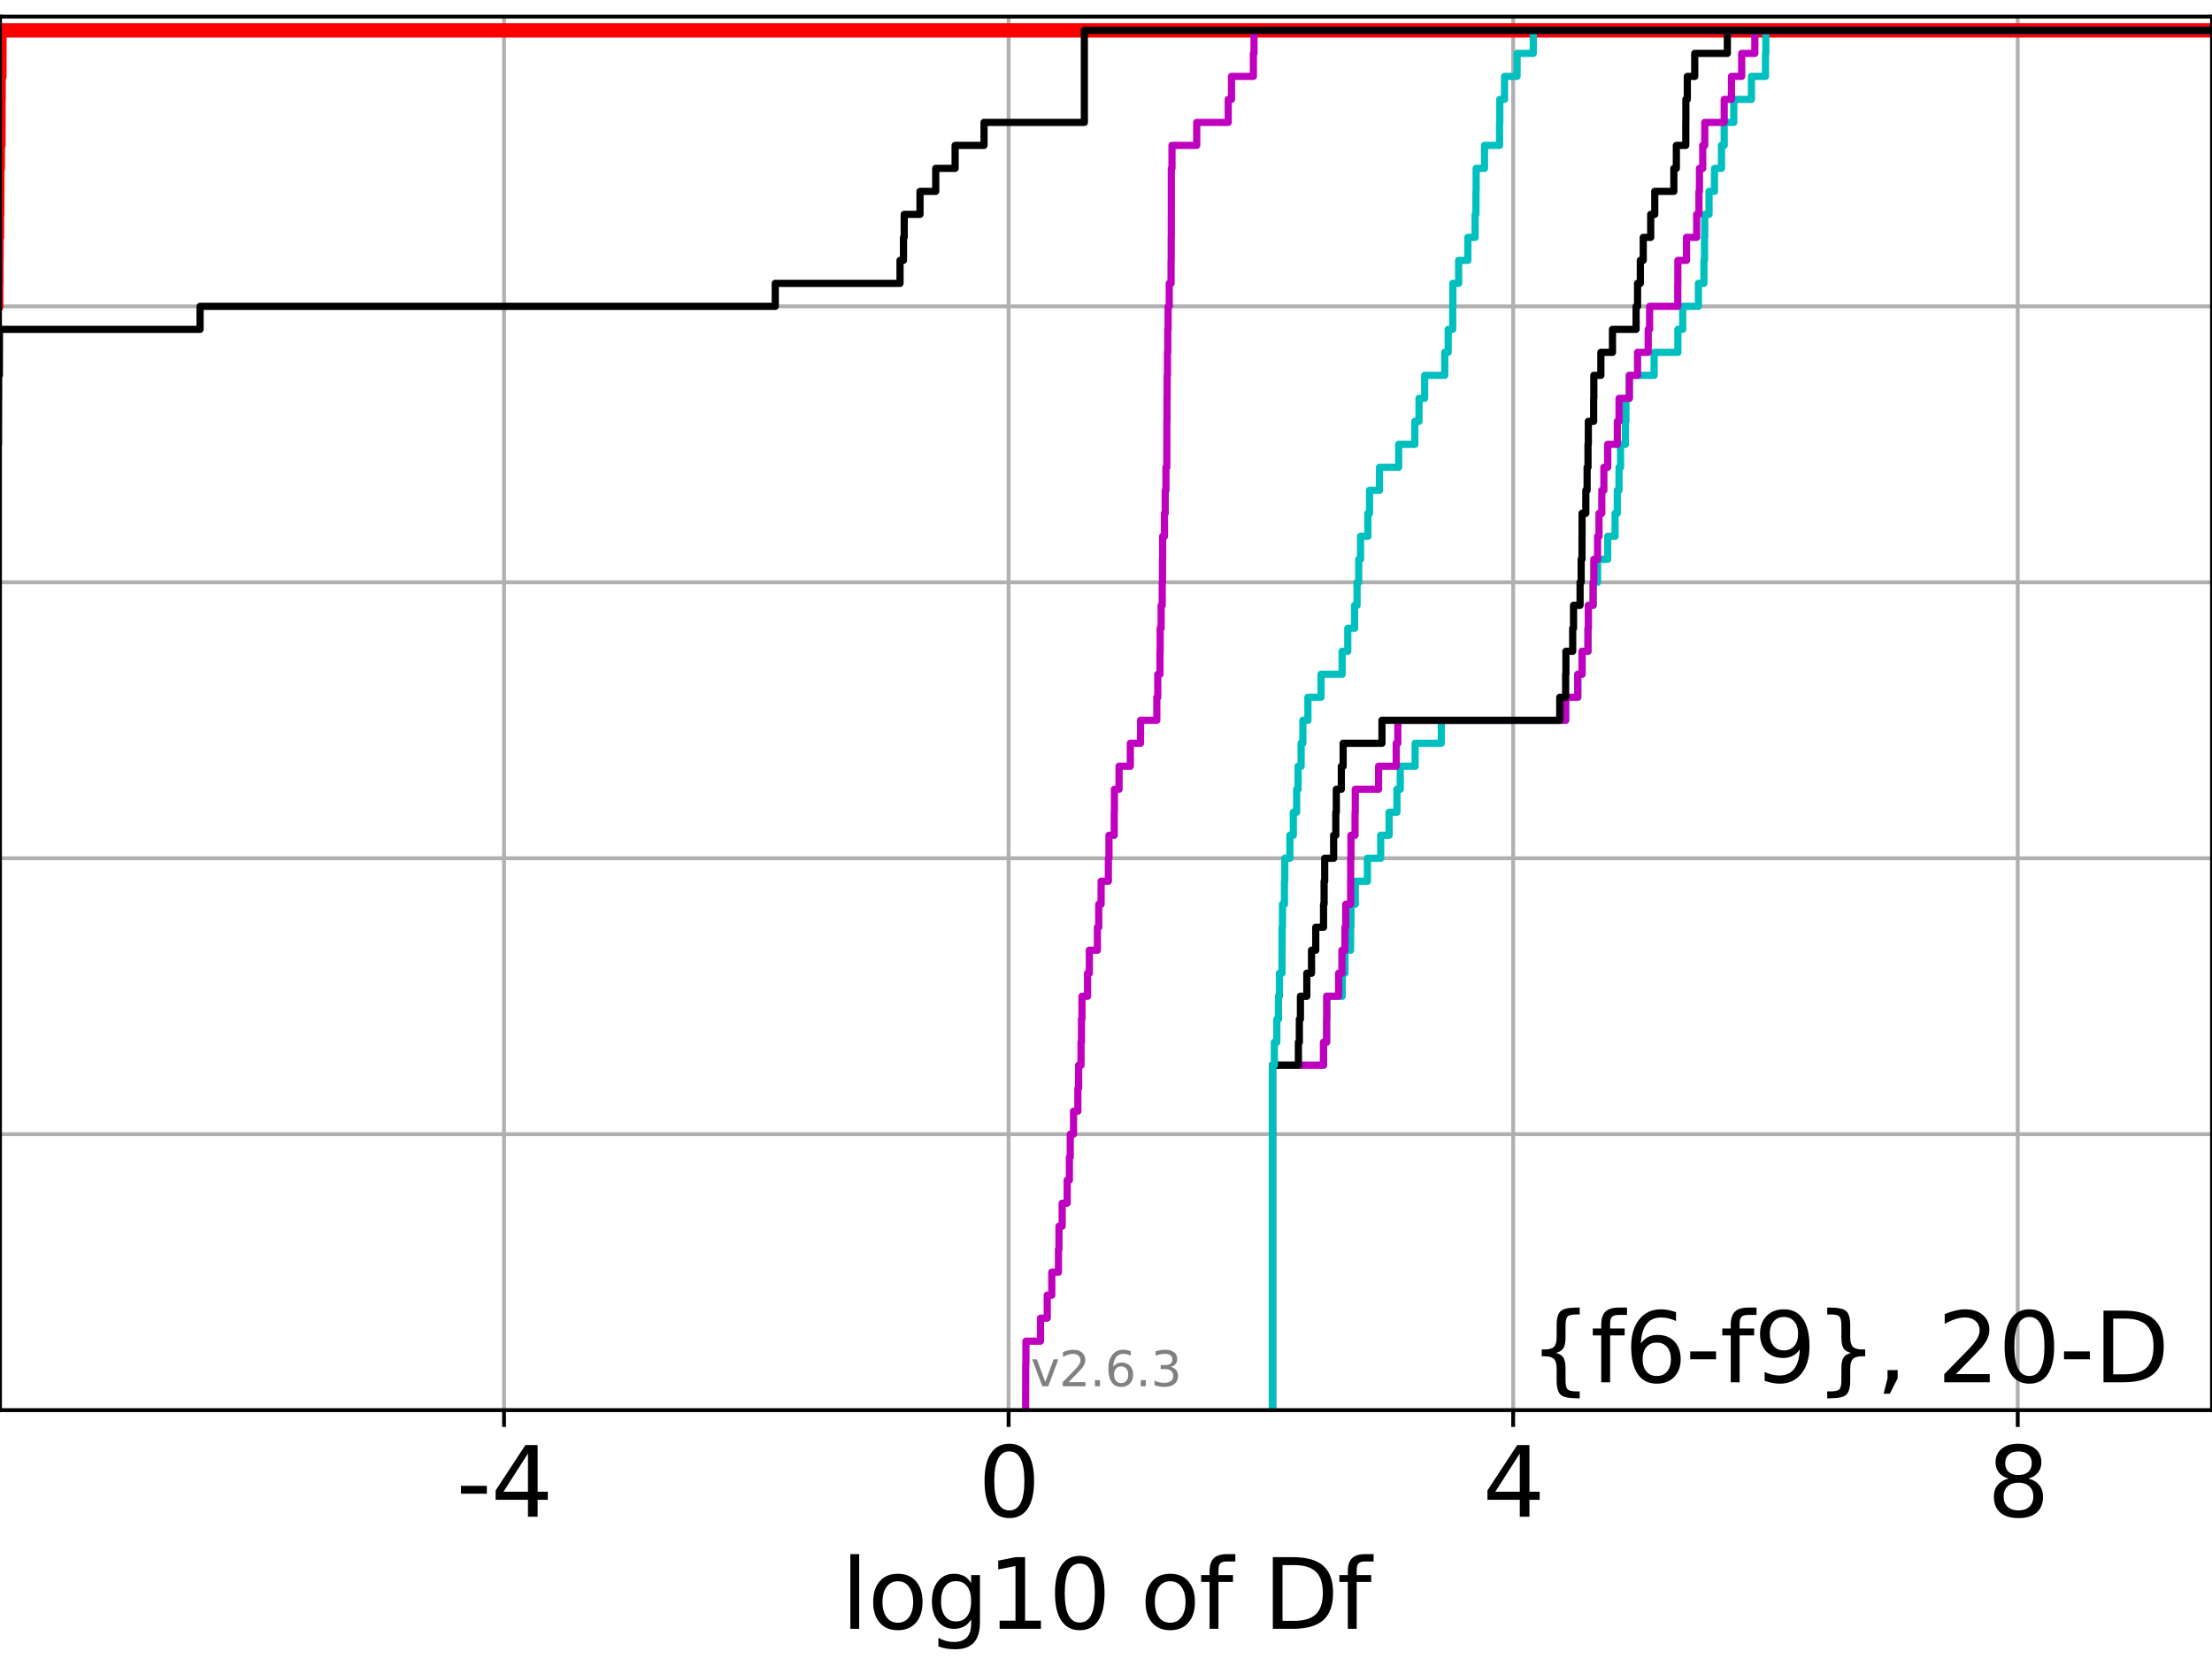 <?xml version="1.0" encoding="utf-8" standalone="no"?>
<!DOCTYPE svg PUBLIC "-//W3C//DTD SVG 1.1//EN"
  "http://www.w3.org/Graphics/SVG/1.1/DTD/svg11.dtd">
<svg xmlns:xlink="http://www.w3.org/1999/xlink" width="460.8pt" height="345.6pt" viewBox="0 0 460.8 345.6" xmlns="http://www.w3.org/2000/svg" version="1.1">
 <defs>
  <style type="text/css">*{stroke-linejoin: round; stroke-linecap: butt}</style>
 </defs>
 <g id="figure_1">
  <g id="patch_1">
   <path d="M 0 345.6 
L 460.8 345.6 
L 460.8 0 
L 0 0 
z
" style="fill: #ffffff"/>
  </g>
  <g id="axes_1">
   <g id="patch_2">
    <path d="M 0 293.76 
L 460.8 293.76 
L 460.8 3.456 
L 0 3.456 
z
" style="fill: #ffffff"/>
   </g>
   <g id="matplotlib.axis_1">
    <g id="xtick_1">
     <g id="line2d_1">
      <path d="M 104.998 293.76 
L 104.998 3.456 
" clip-path="url(#p17869396bf)" style="fill: none; stroke: #b0b0b0; stroke-width: 0.8; stroke-linecap: square"/>
     </g>
     <g id="line2d_2">
      <defs>
       <path id="m80ce6256cc" d="M 0 0 
L 0 3.5 
" style="stroke: #000000; stroke-width: 0.8"/>
      </defs>
      <g>
       <use xlink:href="#m80ce6256cc" x="104.998" y="293.76" style="stroke: #000000; stroke-width: 0.8"/>
      </g>
     </g>
     <g id="text_1">
      <!-- -4 -->
      <g transform="translate(95.028 315.957)scale(0.2 -0.2)">
       <defs>
        <path id="DejaVuSans-2d" d="M 313 2009 
L 1997 2009 
L 1997 1497 
L 313 1497 
L 313 2009 
z
" transform="scale(0.016)"/>
        <path id="DejaVuSans-34" d="M 2419 4116 
L 825 1625 
L 2419 1625 
L 2419 4116 
z
M 2253 4666 
L 3047 4666 
L 3047 1625 
L 3713 1625 
L 3713 1100 
L 3047 1100 
L 3047 0 
L 2419 0 
L 2419 1100 
L 313 1100 
L 313 1709 
L 2253 4666 
z
" transform="scale(0.016)"/>
       </defs>
       <use xlink:href="#DejaVuSans-2d"/>
       <use xlink:href="#DejaVuSans-34" x="36.084"/>
      </g>
     </g>
    </g>
    <g id="xtick_2">
     <g id="line2d_3">
      <path d="M 210.11 293.76 
L 210.11 3.456 
" clip-path="url(#p17869396bf)" style="fill: none; stroke: #b0b0b0; stroke-width: 0.8; stroke-linecap: square"/>
     </g>
     <g id="line2d_4">
      <g>
       <use xlink:href="#m80ce6256cc" x="210.11" y="293.76" style="stroke: #000000; stroke-width: 0.8"/>
      </g>
     </g>
     <g id="text_2">
      <!-- 0 -->
      <g transform="translate(203.747 315.957)scale(0.2 -0.2)">
       <defs>
        <path id="DejaVuSans-30" d="M 2034 4250 
Q 1547 4250 1301 3770 
Q 1056 3291 1056 2328 
Q 1056 1369 1301 889 
Q 1547 409 2034 409 
Q 2525 409 2770 889 
Q 3016 1369 3016 2328 
Q 3016 3291 2770 3770 
Q 2525 4250 2034 4250 
z
M 2034 4750 
Q 2819 4750 3233 4129 
Q 3647 3509 3647 2328 
Q 3647 1150 3233 529 
Q 2819 -91 2034 -91 
Q 1250 -91 836 529 
Q 422 1150 422 2328 
Q 422 3509 836 4129 
Q 1250 4750 2034 4750 
z
" transform="scale(0.016)"/>
       </defs>
       <use xlink:href="#DejaVuSans-30"/>
      </g>
     </g>
    </g>
    <g id="xtick_3">
     <g id="line2d_5">
      <path d="M 315.221 293.76 
L 315.221 3.456 
" clip-path="url(#p17869396bf)" style="fill: none; stroke: #b0b0b0; stroke-width: 0.8; stroke-linecap: square"/>
     </g>
     <g id="line2d_6">
      <g>
       <use xlink:href="#m80ce6256cc" x="315.221" y="293.76" style="stroke: #000000; stroke-width: 0.8"/>
      </g>
     </g>
     <g id="text_3">
      <!-- 4 -->
      <g transform="translate(308.859 315.957)scale(0.2 -0.2)">
       <use xlink:href="#DejaVuSans-34"/>
      </g>
     </g>
    </g>
    <g id="xtick_4">
     <g id="line2d_7">
      <path d="M 420.333 293.76 
L 420.333 3.456 
" clip-path="url(#p17869396bf)" style="fill: none; stroke: #b0b0b0; stroke-width: 0.8; stroke-linecap: square"/>
     </g>
     <g id="line2d_8">
      <g>
       <use xlink:href="#m80ce6256cc" x="420.333" y="293.76" style="stroke: #000000; stroke-width: 0.8"/>
      </g>
     </g>
     <g id="text_4">
      <!-- 8 -->
      <g transform="translate(413.971 315.957)scale(0.2 -0.2)">
       <defs>
        <path id="DejaVuSans-38" d="M 2034 2216 
Q 1584 2216 1326 1975 
Q 1069 1734 1069 1313 
Q 1069 891 1326 650 
Q 1584 409 2034 409 
Q 2484 409 2743 651 
Q 3003 894 3003 1313 
Q 3003 1734 2745 1975 
Q 2488 2216 2034 2216 
z
M 1403 2484 
Q 997 2584 770 2862 
Q 544 3141 544 3541 
Q 544 4100 942 4425 
Q 1341 4750 2034 4750 
Q 2731 4750 3128 4425 
Q 3525 4100 3525 3541 
Q 3525 3141 3298 2862 
Q 3072 2584 2669 2484 
Q 3125 2378 3379 2068 
Q 3634 1759 3634 1313 
Q 3634 634 3220 271 
Q 2806 -91 2034 -91 
Q 1263 -91 848 271 
Q 434 634 434 1313 
Q 434 1759 690 2068 
Q 947 2378 1403 2484 
z
M 1172 3481 
Q 1172 3119 1398 2916 
Q 1625 2713 2034 2713 
Q 2441 2713 2670 2916 
Q 2900 3119 2900 3481 
Q 2900 3844 2670 4047 
Q 2441 4250 2034 4250 
Q 1625 4250 1398 4047 
Q 1172 3844 1172 3481 
z
" transform="scale(0.016)"/>
       </defs>
       <use xlink:href="#DejaVuSans-38"/>
      </g>
     </g>
    </g>
    <g id="text_5">
     <!-- log10 of Df -->
     <g transform="translate(175.214 339.313)scale(0.2 -0.2)">
      <defs>
       <path id="DejaVuSans-6c" d="M 603 4863 
L 1178 4863 
L 1178 0 
L 603 0 
L 603 4863 
z
" transform="scale(0.016)"/>
       <path id="DejaVuSans-6f" d="M 1959 3097 
Q 1497 3097 1228 2736 
Q 959 2375 959 1747 
Q 959 1119 1226 758 
Q 1494 397 1959 397 
Q 2419 397 2687 759 
Q 2956 1122 2956 1747 
Q 2956 2369 2687 2733 
Q 2419 3097 1959 3097 
z
M 1959 3584 
Q 2709 3584 3137 3096 
Q 3566 2609 3566 1747 
Q 3566 888 3137 398 
Q 2709 -91 1959 -91 
Q 1206 -91 779 398 
Q 353 888 353 1747 
Q 353 2609 779 3096 
Q 1206 3584 1959 3584 
z
" transform="scale(0.016)"/>
       <path id="DejaVuSans-67" d="M 2906 1791 
Q 2906 2416 2648 2759 
Q 2391 3103 1925 3103 
Q 1463 3103 1205 2759 
Q 947 2416 947 1791 
Q 947 1169 1205 825 
Q 1463 481 1925 481 
Q 2391 481 2648 825 
Q 2906 1169 2906 1791 
z
M 3481 434 
Q 3481 -459 3084 -895 
Q 2688 -1331 1869 -1331 
Q 1566 -1331 1297 -1286 
Q 1028 -1241 775 -1147 
L 775 -588 
Q 1028 -725 1275 -790 
Q 1522 -856 1778 -856 
Q 2344 -856 2625 -561 
Q 2906 -266 2906 331 
L 2906 616 
Q 2728 306 2450 153 
Q 2172 0 1784 0 
Q 1141 0 747 490 
Q 353 981 353 1791 
Q 353 2603 747 3093 
Q 1141 3584 1784 3584 
Q 2172 3584 2450 3431 
Q 2728 3278 2906 2969 
L 2906 3500 
L 3481 3500 
L 3481 434 
z
" transform="scale(0.016)"/>
       <path id="DejaVuSans-31" d="M 794 531 
L 1825 531 
L 1825 4091 
L 703 3866 
L 703 4441 
L 1819 4666 
L 2450 4666 
L 2450 531 
L 3481 531 
L 3481 0 
L 794 0 
L 794 531 
z
" transform="scale(0.016)"/>
       <path id="DejaVuSans-20" transform="scale(0.016)"/>
       <path id="DejaVuSans-66" d="M 2375 4863 
L 2375 4384 
L 1825 4384 
Q 1516 4384 1395 4259 
Q 1275 4134 1275 3809 
L 1275 3500 
L 2222 3500 
L 2222 3053 
L 1275 3053 
L 1275 0 
L 697 0 
L 697 3053 
L 147 3053 
L 147 3500 
L 697 3500 
L 697 3744 
Q 697 4328 969 4595 
Q 1241 4863 1831 4863 
L 2375 4863 
z
" transform="scale(0.016)"/>
       <path id="DejaVuSans-44" d="M 1259 4147 
L 1259 519 
L 2022 519 
Q 2988 519 3436 956 
Q 3884 1394 3884 2338 
Q 3884 3275 3436 3711 
Q 2988 4147 2022 4147 
L 1259 4147 
z
M 628 4666 
L 1925 4666 
Q 3281 4666 3915 4102 
Q 4550 3538 4550 2338 
Q 4550 1131 3912 565 
Q 3275 0 1925 0 
L 628 0 
L 628 4666 
z
" transform="scale(0.016)"/>
      </defs>
      <use xlink:href="#DejaVuSans-6c"/>
      <use xlink:href="#DejaVuSans-6f" x="27.783"/>
      <use xlink:href="#DejaVuSans-67" x="88.965"/>
      <use xlink:href="#DejaVuSans-31" x="152.441"/>
      <use xlink:href="#DejaVuSans-30" x="216.064"/>
      <use xlink:href="#DejaVuSans-20" x="279.688"/>
      <use xlink:href="#DejaVuSans-6f" x="311.475"/>
      <use xlink:href="#DejaVuSans-66" x="372.656"/>
      <use xlink:href="#DejaVuSans-20" x="407.861"/>
      <use xlink:href="#DejaVuSans-44" x="439.648"/>
      <use xlink:href="#DejaVuSans-66" x="516.65"/>
     </g>
    </g>
   </g>
   <g id="matplotlib.axis_2">
    <g id="ytick_1">
     <g id="line2d_9">
      <path d="M 0 293.76 
L 460.8 293.76 
" clip-path="url(#p17869396bf)" style="fill: none; stroke: #b0b0b0; stroke-width: 0.8; stroke-linecap: square"/>
     </g>
     <g id="line2d_10">
      <defs>
       <path id="mb2a5b35fbf" d="M 0 0 
L -3.5 0 
" style="stroke: #000000; stroke-width: 0.8"/>
      </defs>
      <g>
       <use xlink:href="#mb2a5b35fbf" x="0" y="293.76" style="stroke: #000000; stroke-width: 0.8"/>
      </g>
     </g>
    </g>
    <g id="ytick_2">
     <g id="line2d_11">
      <path d="M 0 236.274 
L 460.8 236.274 
" clip-path="url(#p17869396bf)" style="fill: none; stroke: #b0b0b0; stroke-width: 0.8; stroke-linecap: square"/>
     </g>
     <g id="line2d_12">
      <g>
       <use xlink:href="#mb2a5b35fbf" x="0" y="236.274" style="stroke: #000000; stroke-width: 0.8"/>
      </g>
     </g>
    </g>
    <g id="ytick_3">
     <g id="line2d_13">
      <path d="M 0 178.788 
L 460.8 178.788 
" clip-path="url(#p17869396bf)" style="fill: none; stroke: #b0b0b0; stroke-width: 0.8; stroke-linecap: square"/>
     </g>
     <g id="line2d_14">
      <g>
       <use xlink:href="#mb2a5b35fbf" x="0" y="178.788" style="stroke: #000000; stroke-width: 0.8"/>
      </g>
     </g>
    </g>
    <g id="ytick_4">
     <g id="line2d_15">
      <path d="M 0 121.302 
L 460.8 121.302 
" clip-path="url(#p17869396bf)" style="fill: none; stroke: #b0b0b0; stroke-width: 0.8; stroke-linecap: square"/>
     </g>
     <g id="line2d_16">
      <g>
       <use xlink:href="#mb2a5b35fbf" x="0" y="121.302" style="stroke: #000000; stroke-width: 0.8"/>
      </g>
     </g>
    </g>
    <g id="ytick_5">
     <g id="line2d_17">
      <path d="M 0 63.816 
L 460.8 63.816 
" clip-path="url(#p17869396bf)" style="fill: none; stroke: #b0b0b0; stroke-width: 0.8; stroke-linecap: square"/>
     </g>
     <g id="line2d_18">
      <g>
       <use xlink:href="#mb2a5b35fbf" x="0" y="63.816" style="stroke: #000000; stroke-width: 0.8"/>
      </g>
     </g>
    </g>
    <g id="ytick_6">
     <g id="line2d_19">
      <path d="M 0 6.33 
L 460.8 6.33 
" clip-path="url(#p17869396bf)" style="fill: none; stroke: #b0b0b0; stroke-width: 0.8; stroke-linecap: square"/>
     </g>
     <g id="line2d_20">
      <g>
       <use xlink:href="#mb2a5b35fbf" x="0" y="6.33" style="stroke: #000000; stroke-width: 0.8"/>
      </g>
     </g>
    </g>
   </g>
   <g id="line2d_21">
    <path d="M -1 63.816 
L -0.788 63.816 
L -0.788 59.026 
L -0.763 59.026 
L -0.763 54.235 
L -0.735 54.235 
L -0.735 49.445 
L -0.625 49.445 
L -0.625 44.654 
L -0.58 44.654 
L -0.58 39.864 
L -0.566 39.864 
L -0.566 35.073 
L -0.462 35.073 
L -0.462 30.283 
L -0.326 30.283 
L -0.326 25.492 
L -0.319 25.492 
L -0.319 20.702 
L -0.296 20.702 
L -0.296 15.911 
L -0.127 15.911 
L -0.127 11.121 
L -0.122 11.121 
L -0.122 6.33 
L -0.122 6.33 
L -0.122 6.33 
L 460.8 6.33 
" clip-path="url(#p17869396bf)" style="fill: none; stroke: #ff0000; stroke-width: 3; stroke-linecap: square"/>
   </g>
   <g id="line2d_22">
    <path d="M 265.074 293.76 
L 265.074 288.97 
L 265.074 288.97 
L 265.074 284.179 
L 265.074 284.179 
L 265.074 279.389 
L 265.074 279.389 
L 265.074 274.598 
L 265.074 274.598 
L 265.074 269.808 
L 265.074 269.808 
L 265.074 265.017 
L 265.074 265.017 
L 265.074 260.227 
L 265.074 260.227 
L 265.074 255.436 
L 265.074 255.436 
L 265.074 250.646 
L 265.074 250.646 
L 265.074 245.855 
L 265.074 245.855 
L 265.074 241.065 
L 265.074 241.065 
L 265.074 236.274 
L 265.074 236.274 
L 265.074 231.484 
L 265.074 231.484 
L 265.074 226.693 
L 265.074 226.693 
L 265.074 221.903 
L 275.716 221.903 
L 275.716 217.112 
L 276.362 217.112 
L 276.362 212.322 
L 276.395 212.322 
L 276.395 207.531 
L 279.612 207.531 
L 279.612 202.741 
L 280.178 202.741 
L 280.178 197.95 
L 281.359 197.95 
L 281.359 193.16 
L 281.435 193.16 
L 281.435 188.369 
L 282.329 188.369 
L 282.329 183.579 
L 284.855 183.579 
L 284.855 178.788 
L 287.622 178.788 
L 287.622 173.998 
L 289.376 173.998 
L 289.376 169.207 
L 291.009 169.207 
L 291.009 164.417 
L 291.699 164.417 
L 291.699 159.626 
L 294.797 159.626 
L 294.797 154.836 
L 300.255 154.836 
L 300.255 150.045 
L 326.151 150.045 
L 326.151 145.255 
L 328.679 145.255 
L 328.679 140.464 
L 329.574 140.464 
L 329.574 135.674 
L 330.809 135.674 
L 330.809 130.883 
L 330.878 130.883 
L 330.878 126.093 
L 331.882 126.093 
L 331.882 121.302 
L 332.801 121.302 
L 332.801 116.512 
L 334.91 116.512 
L 334.91 111.721 
L 336.448 111.721 
L 336.448 106.931 
L 336.917 106.931 
L 336.917 102.14 
L 337.28 102.14 
L 337.28 97.35 
L 337.595 97.35 
L 337.595 92.559 
L 338.605 92.559 
L 338.605 87.769 
L 338.713 87.769 
L 338.713 82.978 
L 339.422 82.978 
L 339.422 78.188 
L 344.586 78.188 
L 344.586 73.397 
L 349.531 73.397 
L 349.531 68.607 
L 350.536 68.607 
L 350.536 63.816 
L 353.811 63.816 
L 353.811 59.026 
L 354.961 59.026 
L 354.961 54.235 
L 355.079 54.235 
L 355.079 49.445 
L 355.132 49.445 
L 355.132 44.654 
L 356.022 44.654 
L 356.022 39.864 
L 357.159 39.864 
L 357.159 35.073 
L 358.619 35.073 
L 358.619 30.283 
L 359.182 30.283 
L 359.182 25.492 
L 361.177 25.492 
L 361.177 20.702 
L 364.859 20.702 
L 364.859 15.911 
L 367.787 15.911 
L 367.787 11.121 
L 367.856 11.121 
L 367.856 6.33 
L 367.856 6.33 
L 367.856 6.33 
L 460.8 6.33 
" clip-path="url(#p17869396bf)" style="fill: none; stroke: #00bfbf; stroke-width: 1.5; stroke-linecap: square"/>
   </g>
   <g id="line2d_23">
    <path d="M 265.074 293.76 
L 265.074 288.97 
L 265.074 288.97 
L 265.074 284.179 
L 265.074 284.179 
L 265.074 279.389 
L 265.074 279.389 
L 265.074 274.598 
L 265.074 274.598 
L 265.074 269.808 
L 265.074 269.808 
L 265.074 265.017 
L 265.074 265.017 
L 265.074 260.227 
L 265.074 260.227 
L 265.074 255.436 
L 265.074 255.436 
L 265.074 250.646 
L 265.074 250.646 
L 265.074 245.855 
L 265.074 245.855 
L 265.074 241.065 
L 265.074 241.065 
L 265.074 236.274 
L 265.074 236.274 
L 265.074 231.484 
L 265.074 231.484 
L 265.074 226.693 
L 265.074 226.693 
L 265.074 221.903 
L 275.716 221.903 
L 275.716 217.112 
L 276.362 217.112 
L 276.362 212.322 
L 276.395 212.322 
L 276.395 207.531 
L 278.864 207.531 
L 278.864 202.741 
L 279.547 202.741 
L 279.547 197.95 
L 280.178 197.95 
L 280.178 193.16 
L 280.342 193.16 
L 280.342 188.369 
L 281.359 188.369 
L 281.359 183.579 
L 281.369 183.579 
L 281.369 178.788 
L 281.435 178.788 
L 281.435 173.998 
L 282.281 173.998 
L 282.281 169.207 
L 282.329 169.207 
L 282.329 164.417 
L 287.182 164.417 
L 287.182 159.626 
L 290.854 159.626 
L 290.854 154.836 
L 291.196 154.836 
L 291.196 150.045 
L 326.151 150.045 
L 326.151 145.255 
L 328.679 145.255 
L 328.679 140.464 
L 329.574 140.464 
L 329.574 135.674 
L 330.809 135.674 
L 330.809 130.883 
L 330.878 130.883 
L 330.878 126.093 
L 331.882 126.093 
L 331.882 121.302 
L 332.023 121.302 
L 332.023 116.512 
L 332.801 116.512 
L 332.801 111.721 
L 333.103 111.721 
L 333.103 106.931 
L 333.687 106.931 
L 333.687 102.14 
L 334.117 102.14 
L 334.117 97.35 
L 334.91 97.35 
L 334.91 92.559 
L 336.917 92.559 
L 336.917 87.769 
L 337.28 87.769 
L 337.28 82.978 
L 339.422 82.978 
L 339.422 78.188 
L 341.133 78.188 
L 341.133 73.397 
L 343.349 73.397 
L 343.349 68.607 
L 343.644 68.607 
L 343.644 63.816 
L 349.51 63.816 
L 349.51 59.026 
L 349.531 59.026 
L 349.531 54.235 
L 351.331 54.235 
L 351.331 49.445 
L 353.45 49.445 
L 353.45 44.654 
L 353.923 44.654 
L 353.923 39.864 
L 354.026 39.864 
L 354.026 35.073 
L 354.712 35.073 
L 354.712 30.283 
L 355.132 30.283 
L 355.132 25.492 
L 359.182 25.492 
L 359.182 20.702 
L 360.695 20.702 
L 360.695 15.911 
L 362.828 15.911 
L 362.828 11.121 
L 365.562 11.121 
L 365.562 6.33 
L 365.562 6.33 
L 365.562 6.33 
L 460.8 6.33 
" clip-path="url(#p17869396bf)" style="fill: none; stroke: #bf00bf; stroke-width: 1.5; stroke-linecap: square"/>
   </g>
   <g id="line2d_24">
    <path d="M 265.074 293.76 
L 265.074 288.97 
L 265.074 288.97 
L 265.074 284.179 
L 265.074 284.179 
L 265.074 279.389 
L 265.074 279.389 
L 265.074 274.598 
L 265.074 274.598 
L 265.074 269.808 
L 265.074 269.808 
L 265.074 265.017 
L 265.074 265.017 
L 265.074 260.227 
L 265.074 260.227 
L 265.074 255.436 
L 265.074 255.436 
L 265.074 250.646 
L 265.074 250.646 
L 265.074 245.855 
L 265.074 245.855 
L 265.074 241.065 
L 265.074 241.065 
L 265.074 236.274 
L 265.074 236.274 
L 265.074 231.484 
L 265.074 231.484 
L 265.074 226.693 
L 265.074 226.693 
L 265.074 221.903 
L 270.478 221.903 
L 270.478 217.112 
L 270.678 217.112 
L 270.678 212.322 
L 270.902 212.322 
L 270.902 207.531 
L 272.233 207.531 
L 272.233 202.741 
L 273.214 202.741 
L 273.214 197.95 
L 274.093 197.95 
L 274.093 193.16 
L 275.716 193.16 
L 275.716 188.369 
L 275.836 188.369 
L 275.836 183.579 
L 275.958 183.579 
L 275.958 178.788 
L 277.821 178.788 
L 277.821 173.998 
L 278.273 173.998 
L 278.273 169.207 
L 278.378 169.207 
L 278.378 164.417 
L 279.423 164.417 
L 279.423 159.626 
L 279.802 159.626 
L 279.802 154.836 
L 287.888 154.836 
L 287.888 150.045 
L 324.924 150.045 
L 324.924 145.255 
L 326.151 145.255 
L 326.151 140.464 
L 326.208 140.464 
L 326.208 135.674 
L 327.621 135.674 
L 327.621 130.883 
L 327.798 130.883 
L 327.798 126.093 
L 329.158 126.093 
L 329.158 121.302 
L 329.387 121.302 
L 329.387 116.512 
L 329.564 116.512 
L 329.564 111.721 
L 329.574 111.721 
L 329.574 106.931 
L 330.354 106.931 
L 330.354 102.14 
L 330.625 102.14 
L 330.625 97.35 
L 330.809 97.35 
L 330.809 92.559 
L 330.878 92.559 
L 330.878 87.769 
L 331.987 87.769 
L 331.987 82.978 
L 332.023 82.978 
L 332.023 78.188 
L 333.491 78.188 
L 333.491 73.397 
L 335.909 73.397 
L 335.909 68.607 
L 340.83 68.607 
L 340.83 63.816 
L 341.133 63.816 
L 341.133 59.026 
L 341.711 59.026 
L 341.711 54.235 
L 342.317 54.235 
L 342.317 49.445 
L 343.874 49.445 
L 343.874 44.654 
L 344.715 44.654 
L 344.715 39.864 
L 348.692 39.864 
L 348.692 35.073 
L 349.215 35.073 
L 349.215 30.283 
L 351.181 30.283 
L 351.181 25.492 
L 351.198 25.492 
L 351.198 20.702 
L 351.499 20.702 
L 351.499 15.911 
L 353.045 15.911 
L 353.045 11.121 
L 359.838 11.121 
L 359.838 6.33 
L 359.838 6.33 
L 359.838 6.33 
L 460.8 6.33 
" clip-path="url(#p17869396bf)" style="fill: none; stroke: #000000; stroke-width: 1.5; stroke-linecap: square"/>
   </g>
   <g id="line2d_25">
    <path d="M 265.074 293.76 
L 265.074 288.97 
L 265.074 288.97 
L 265.074 284.179 
L 265.074 284.179 
L 265.074 279.389 
L 265.074 279.389 
L 265.074 274.598 
L 265.074 274.598 
L 265.074 269.808 
L 265.074 269.808 
L 265.074 265.017 
L 265.074 265.017 
L 265.074 260.227 
L 265.074 260.227 
L 265.074 255.436 
L 265.074 255.436 
L 265.074 250.646 
L 265.074 250.646 
L 265.074 245.855 
L 265.074 245.855 
L 265.074 241.065 
L 265.074 241.065 
L 265.074 236.274 
L 265.074 236.274 
L 265.074 231.484 
L 265.074 231.484 
L 265.074 226.693 
L 265.074 226.693 
L 265.074 221.903 
L 265.469 221.903 
L 265.469 217.112 
L 265.985 217.112 
L 265.985 212.322 
L 266.331 212.322 
L 266.331 207.531 
L 266.529 207.531 
L 266.529 202.741 
L 267.061 202.741 
L 267.061 197.95 
L 267.076 197.95 
L 267.076 193.16 
L 267.161 193.16 
L 267.161 188.369 
L 267.57 188.369 
L 267.57 183.579 
L 267.644 183.579 
L 267.644 178.788 
L 268.707 178.788 
L 268.707 173.998 
L 269.424 173.998 
L 269.424 169.207 
L 270.115 169.207 
L 270.115 164.417 
L 270.419 164.417 
L 270.419 159.626 
L 271.044 159.626 
L 271.044 154.836 
L 271.415 154.836 
L 271.415 150.045 
L 272.463 150.045 
L 272.463 145.255 
L 275.193 145.255 
L 275.193 140.464 
L 279.593 140.464 
L 279.593 135.674 
L 280.763 135.674 
L 280.763 130.883 
L 282.189 130.883 
L 282.189 126.093 
L 282.703 126.093 
L 282.703 121.302 
L 283.042 121.302 
L 283.042 116.512 
L 283.428 116.512 
L 283.428 111.721 
L 284.951 111.721 
L 284.951 106.931 
L 285.301 106.931 
L 285.301 102.14 
L 287.376 102.14 
L 287.376 97.35 
L 291.369 97.35 
L 291.369 92.559 
L 294.739 92.559 
L 294.739 87.769 
L 295.61 87.769 
L 295.61 82.978 
L 296.779 82.978 
L 296.779 78.188 
L 300.968 78.188 
L 300.968 73.397 
L 301.686 73.397 
L 301.686 68.607 
L 302.621 68.607 
L 302.621 63.816 
L 302.651 63.816 
L 302.651 59.026 
L 303.859 59.026 
L 303.859 54.235 
L 305.786 54.235 
L 305.786 49.445 
L 307.294 49.445 
L 307.294 44.654 
L 307.469 44.654 
L 307.469 39.864 
L 307.507 39.864 
L 307.507 35.073 
L 309.249 35.073 
L 309.249 30.283 
L 312.388 30.283 
L 312.388 25.492 
L 312.436 25.492 
L 312.436 20.702 
L 313.423 20.702 
L 313.423 15.911 
L 316.036 15.911 
L 316.036 11.121 
L 319.41 11.121 
L 319.41 6.33 
L 319.41 6.33 
L 319.41 6.33 
L 460.8 6.33 
" clip-path="url(#p17869396bf)" style="fill: none; stroke: #00bfbf; stroke-width: 1.5; stroke-linecap: square"/>
   </g>
   <g id="line2d_26">
    <path d="M 213.663 293.76 
L 213.663 288.97 
L 213.675 288.97 
L 213.675 284.179 
L 213.723 284.179 
L 213.723 279.389 
L 216.758 279.389 
L 216.758 274.598 
L 218.159 274.598 
L 218.159 269.808 
L 219.106 269.808 
L 219.106 265.017 
L 220.497 265.017 
L 220.497 260.227 
L 220.607 260.227 
L 220.607 255.436 
L 221.268 255.436 
L 221.268 250.646 
L 222.313 250.646 
L 222.313 245.855 
L 222.771 245.855 
L 222.771 241.065 
L 222.954 241.065 
L 222.954 236.274 
L 223.637 236.274 
L 223.637 231.484 
L 224.54 231.484 
L 224.54 226.693 
L 224.698 226.693 
L 224.698 221.903 
L 225.196 221.903 
L 225.196 217.112 
L 225.29 217.112 
L 225.29 212.322 
L 225.396 212.322 
L 225.396 207.531 
L 226.557 207.531 
L 226.557 202.741 
L 226.928 202.741 
L 226.928 197.95 
L 228.609 197.95 
L 228.609 193.16 
L 228.889 193.16 
L 228.889 188.369 
L 229.384 188.369 
L 229.384 183.579 
L 230.896 183.579 
L 230.896 178.788 
L 231.021 178.788 
L 231.021 173.998 
L 232.112 173.998 
L 232.112 169.207 
L 232.148 169.207 
L 232.148 164.417 
L 233.122 164.417 
L 233.122 159.626 
L 235.462 159.626 
L 235.462 154.836 
L 237.594 154.836 
L 237.594 150.045 
L 240.989 150.045 
L 240.989 145.255 
L 241.186 145.255 
L 241.186 140.464 
L 241.647 140.464 
L 241.647 135.674 
L 241.686 135.674 
L 241.686 130.883 
L 241.885 130.883 
L 241.885 126.093 
L 242.11 126.093 
L 242.11 121.302 
L 242.17 121.302 
L 242.17 116.512 
L 242.208 116.512 
L 242.208 111.721 
L 242.583 111.721 
L 242.583 106.931 
L 242.736 106.931 
L 242.736 102.14 
L 242.889 102.14 
L 242.889 97.35 
L 243.068 97.35 
L 243.068 92.559 
L 243.08 92.559 
L 243.08 87.769 
L 243.11 87.769 
L 243.11 82.978 
L 243.139 82.978 
L 243.139 78.188 
L 243.202 78.188 
L 243.202 73.397 
L 243.269 73.397 
L 243.269 68.607 
L 243.34 68.607 
L 243.34 63.816 
L 243.575 63.816 
L 243.575 59.026 
L 243.955 59.026 
L 243.955 54.235 
L 243.985 54.235 
L 243.985 49.445 
L 244.002 49.445 
L 244.002 44.654 
L 244.006 44.654 
L 244.006 39.864 
L 244.007 39.864 
L 244.007 35.073 
L 244.148 35.073 
L 244.148 30.283 
L 249.301 30.283 
L 249.301 25.492 
L 255.865 25.492 
L 255.865 20.702 
L 256.542 20.702 
L 256.542 15.911 
L 261.104 15.911 
L 261.104 11.121 
L 261.236 11.121 
L 261.236 6.33 
L 261.236 6.33 
L 261.236 6.33 
L 460.8 6.33 
" clip-path="url(#p17869396bf)" style="fill: none; stroke: #bf00bf; stroke-width: 1.5; stroke-linecap: square"/>
   </g>
   <g id="line2d_27">
    <path d="M -1 121.302 
L -0.788 121.302 
L -0.788 116.512 
L -0.763 116.512 
L -0.763 111.721 
L -0.625 111.721 
L -0.625 106.931 
L -0.58 106.931 
L -0.58 102.14 
L -0.566 102.14 
L -0.566 97.35 
L -0.462 97.35 
L -0.462 92.559 
L -0.326 92.559 
L -0.326 87.769 
L -0.319 87.769 
L -0.319 82.978 
L -0.296 82.978 
L -0.296 78.188 
L -0.127 78.188 
L -0.127 73.397 
L -0.122 73.397 
L -0.122 68.607 
L 41.68 68.607 
L 41.68 63.816 
L 161.501 63.816 
L 161.501 59.026 
L 187.491 59.026 
L 187.491 54.235 
L 188.214 54.235 
L 188.214 49.445 
L 188.365 49.445 
L 188.365 44.654 
L 191.655 44.654 
L 191.655 39.864 
L 194.932 39.864 
L 194.932 35.073 
L 198.968 35.073 
L 198.968 30.283 
L 204.993 30.283 
L 204.993 25.492 
L 225.892 25.492 
L 225.892 20.702 
L 225.892 20.702 
L 225.892 15.911 
L 225.892 15.911 
L 225.892 11.121 
L 225.892 11.121 
L 225.892 6.33 
L 225.892 6.33 
L 225.892 6.33 
L 460.8 6.33 
" clip-path="url(#p17869396bf)" style="fill: none; stroke: #000000; stroke-width: 1.5; stroke-linecap: square"/>
   </g>
   <g id="patch_3">
    <path d="M 0 293.76 
L 0 3.456 
" style="fill: none; stroke: #000000; stroke-width: 0.8; stroke-linejoin: miter; stroke-linecap: square"/>
   </g>
   <g id="patch_4">
    <path d="M 460.8 293.76 
L 460.8 3.456 
" style="fill: none; stroke: #000000; stroke-width: 0.8; stroke-linejoin: miter; stroke-linecap: square"/>
   </g>
   <g id="patch_5">
    <path d="M -0 293.76 
L 460.8 293.76 
" style="fill: none; stroke: #000000; stroke-width: 0.8; stroke-linejoin: miter; stroke-linecap: square"/>
   </g>
   <g id="patch_6">
    <path d="M -0 3.456 
L 460.8 3.456 
" style="fill: none; stroke: #000000; stroke-width: 0.8; stroke-linejoin: miter; stroke-linecap: square"/>
   </g>
   <g id="text_6">
    <!-- {f6-f9}, 20-D -->
    <g transform="translate(318.609 287.954)scale(0.2 -0.2)">
     <defs>
      <path id="DejaVuSans-7b" d="M 3272 -594 
L 3272 -1044 
L 3078 -1044 
Q 2300 -1044 2036 -812 
Q 1772 -581 1772 109 
L 1772 856 
Q 1772 1328 1603 1509 
Q 1434 1691 991 1691 
L 800 1691 
L 800 2138 
L 991 2138 
Q 1438 2138 1605 2317 
Q 1772 2497 1772 2963 
L 1772 3713 
Q 1772 4403 2036 4633 
Q 2300 4863 3078 4863 
L 3272 4863 
L 3272 4416 
L 3059 4416 
Q 2619 4416 2484 4278 
Q 2350 4141 2350 3700 
L 2350 2925 
Q 2350 2434 2208 2212 
Q 2066 1991 1722 1913 
Q 2069 1828 2209 1606 
Q 2350 1384 2350 897 
L 2350 122 
Q 2350 -319 2484 -456 
Q 2619 -594 3059 -594 
L 3272 -594 
z
" transform="scale(0.016)"/>
      <path id="DejaVuSans-36" d="M 2113 2584 
Q 1688 2584 1439 2293 
Q 1191 2003 1191 1497 
Q 1191 994 1439 701 
Q 1688 409 2113 409 
Q 2538 409 2786 701 
Q 3034 994 3034 1497 
Q 3034 2003 2786 2293 
Q 2538 2584 2113 2584 
z
M 3366 4563 
L 3366 3988 
Q 3128 4100 2886 4159 
Q 2644 4219 2406 4219 
Q 1781 4219 1451 3797 
Q 1122 3375 1075 2522 
Q 1259 2794 1537 2939 
Q 1816 3084 2150 3084 
Q 2853 3084 3261 2657 
Q 3669 2231 3669 1497 
Q 3669 778 3244 343 
Q 2819 -91 2113 -91 
Q 1303 -91 875 529 
Q 447 1150 447 2328 
Q 447 3434 972 4092 
Q 1497 4750 2381 4750 
Q 2619 4750 2861 4703 
Q 3103 4656 3366 4563 
z
" transform="scale(0.016)"/>
      <path id="DejaVuSans-39" d="M 703 97 
L 703 672 
Q 941 559 1184 500 
Q 1428 441 1663 441 
Q 2288 441 2617 861 
Q 2947 1281 2994 2138 
Q 2813 1869 2534 1725 
Q 2256 1581 1919 1581 
Q 1219 1581 811 2004 
Q 403 2428 403 3163 
Q 403 3881 828 4315 
Q 1253 4750 1959 4750 
Q 2769 4750 3195 4129 
Q 3622 3509 3622 2328 
Q 3622 1225 3098 567 
Q 2575 -91 1691 -91 
Q 1453 -91 1209 -44 
Q 966 3 703 97 
z
M 1959 2075 
Q 2384 2075 2632 2365 
Q 2881 2656 2881 3163 
Q 2881 3666 2632 3958 
Q 2384 4250 1959 4250 
Q 1534 4250 1286 3958 
Q 1038 3666 1038 3163 
Q 1038 2656 1286 2365 
Q 1534 2075 1959 2075 
z
" transform="scale(0.016)"/>
      <path id="DejaVuSans-7d" d="M 800 -594 
L 1019 -594 
Q 1456 -594 1589 -459 
Q 1722 -325 1722 122 
L 1722 897 
Q 1722 1384 1862 1606 
Q 2003 1828 2350 1913 
Q 2003 1991 1862 2212 
Q 1722 2434 1722 2925 
L 1722 3700 
Q 1722 4144 1589 4280 
Q 1456 4416 1019 4416 
L 800 4416 
L 800 4863 
L 997 4863 
Q 1775 4863 2036 4633 
Q 2297 4403 2297 3713 
L 2297 2963 
Q 2297 2497 2465 2317 
Q 2634 2138 3078 2138 
L 3272 2138 
L 3272 1691 
L 3078 1691 
Q 2634 1691 2465 1509 
Q 2297 1328 2297 856 
L 2297 109 
Q 2297 -581 2036 -812 
Q 1775 -1044 997 -1044 
L 800 -1044 
L 800 -594 
z
" transform="scale(0.016)"/>
      <path id="DejaVuSans-2c" d="M 750 794 
L 1409 794 
L 1409 256 
L 897 -744 
L 494 -744 
L 750 256 
L 750 794 
z
" transform="scale(0.016)"/>
      <path id="DejaVuSans-32" d="M 1228 531 
L 3431 531 
L 3431 0 
L 469 0 
L 469 531 
Q 828 903 1448 1529 
Q 2069 2156 2228 2338 
Q 2531 2678 2651 2914 
Q 2772 3150 2772 3378 
Q 2772 3750 2511 3984 
Q 2250 4219 1831 4219 
Q 1534 4219 1204 4116 
Q 875 4013 500 3803 
L 500 4441 
Q 881 4594 1212 4672 
Q 1544 4750 1819 4750 
Q 2544 4750 2975 4387 
Q 3406 4025 3406 3419 
Q 3406 3131 3298 2873 
Q 3191 2616 2906 2266 
Q 2828 2175 2409 1742 
Q 1991 1309 1228 531 
z
" transform="scale(0.016)"/>
     </defs>
     <use xlink:href="#DejaVuSans-7b"/>
     <use xlink:href="#DejaVuSans-66" x="63.623"/>
     <use xlink:href="#DejaVuSans-36" x="98.828"/>
     <use xlink:href="#DejaVuSans-2d" x="162.451"/>
     <use xlink:href="#DejaVuSans-66" x="198.535"/>
     <use xlink:href="#DejaVuSans-39" x="233.74"/>
     <use xlink:href="#DejaVuSans-7d" x="297.363"/>
     <use xlink:href="#DejaVuSans-2c" x="360.986"/>
     <use xlink:href="#DejaVuSans-20" x="392.773"/>
     <use xlink:href="#DejaVuSans-32" x="424.561"/>
     <use xlink:href="#DejaVuSans-30" x="488.184"/>
     <use xlink:href="#DejaVuSans-2d" x="551.807"/>
     <use xlink:href="#DejaVuSans-44" x="587.891"/>
    </g>
   </g>
   <g id="text_7">
    <!-- v2.6.3 -->
    <g style="fill: #808080" transform="translate(214.719 288.777)scale(0.1 -0.1)">
     <defs>
      <path id="DejaVuSans-76" d="M 191 3500 
L 800 3500 
L 1894 563 
L 2988 3500 
L 3597 3500 
L 2284 0 
L 1503 0 
L 191 3500 
z
" transform="scale(0.016)"/>
      <path id="DejaVuSans-2e" d="M 684 794 
L 1344 794 
L 1344 0 
L 684 0 
L 684 794 
z
" transform="scale(0.016)"/>
      <path id="DejaVuSans-33" d="M 2597 2516 
Q 3050 2419 3304 2112 
Q 3559 1806 3559 1356 
Q 3559 666 3084 287 
Q 2609 -91 1734 -91 
Q 1441 -91 1130 -33 
Q 819 25 488 141 
L 488 750 
Q 750 597 1062 519 
Q 1375 441 1716 441 
Q 2309 441 2620 675 
Q 2931 909 2931 1356 
Q 2931 1769 2642 2001 
Q 2353 2234 1838 2234 
L 1294 2234 
L 1294 2753 
L 1863 2753 
Q 2328 2753 2575 2939 
Q 2822 3125 2822 3475 
Q 2822 3834 2567 4026 
Q 2313 4219 1838 4219 
Q 1578 4219 1281 4162 
Q 984 4106 628 3988 
L 628 4550 
Q 988 4650 1302 4700 
Q 1616 4750 1894 4750 
Q 2613 4750 3031 4423 
Q 3450 4097 3450 3541 
Q 3450 3153 3228 2886 
Q 3006 2619 2597 2516 
z
" transform="scale(0.016)"/>
     </defs>
     <use xlink:href="#DejaVuSans-76"/>
     <use xlink:href="#DejaVuSans-32" x="59.18"/>
     <use xlink:href="#DejaVuSans-2e" x="122.803"/>
     <use xlink:href="#DejaVuSans-36" x="154.59"/>
     <use xlink:href="#DejaVuSans-2e" x="218.213"/>
     <use xlink:href="#DejaVuSans-33" x="250"/>
    </g>
   </g>
  </g>
 </g>
 <defs>
  <clipPath id="p17869396bf">
   <rect x="0" y="3.456" width="460.8" height="290.304"/>
  </clipPath>
 </defs>
</svg>
